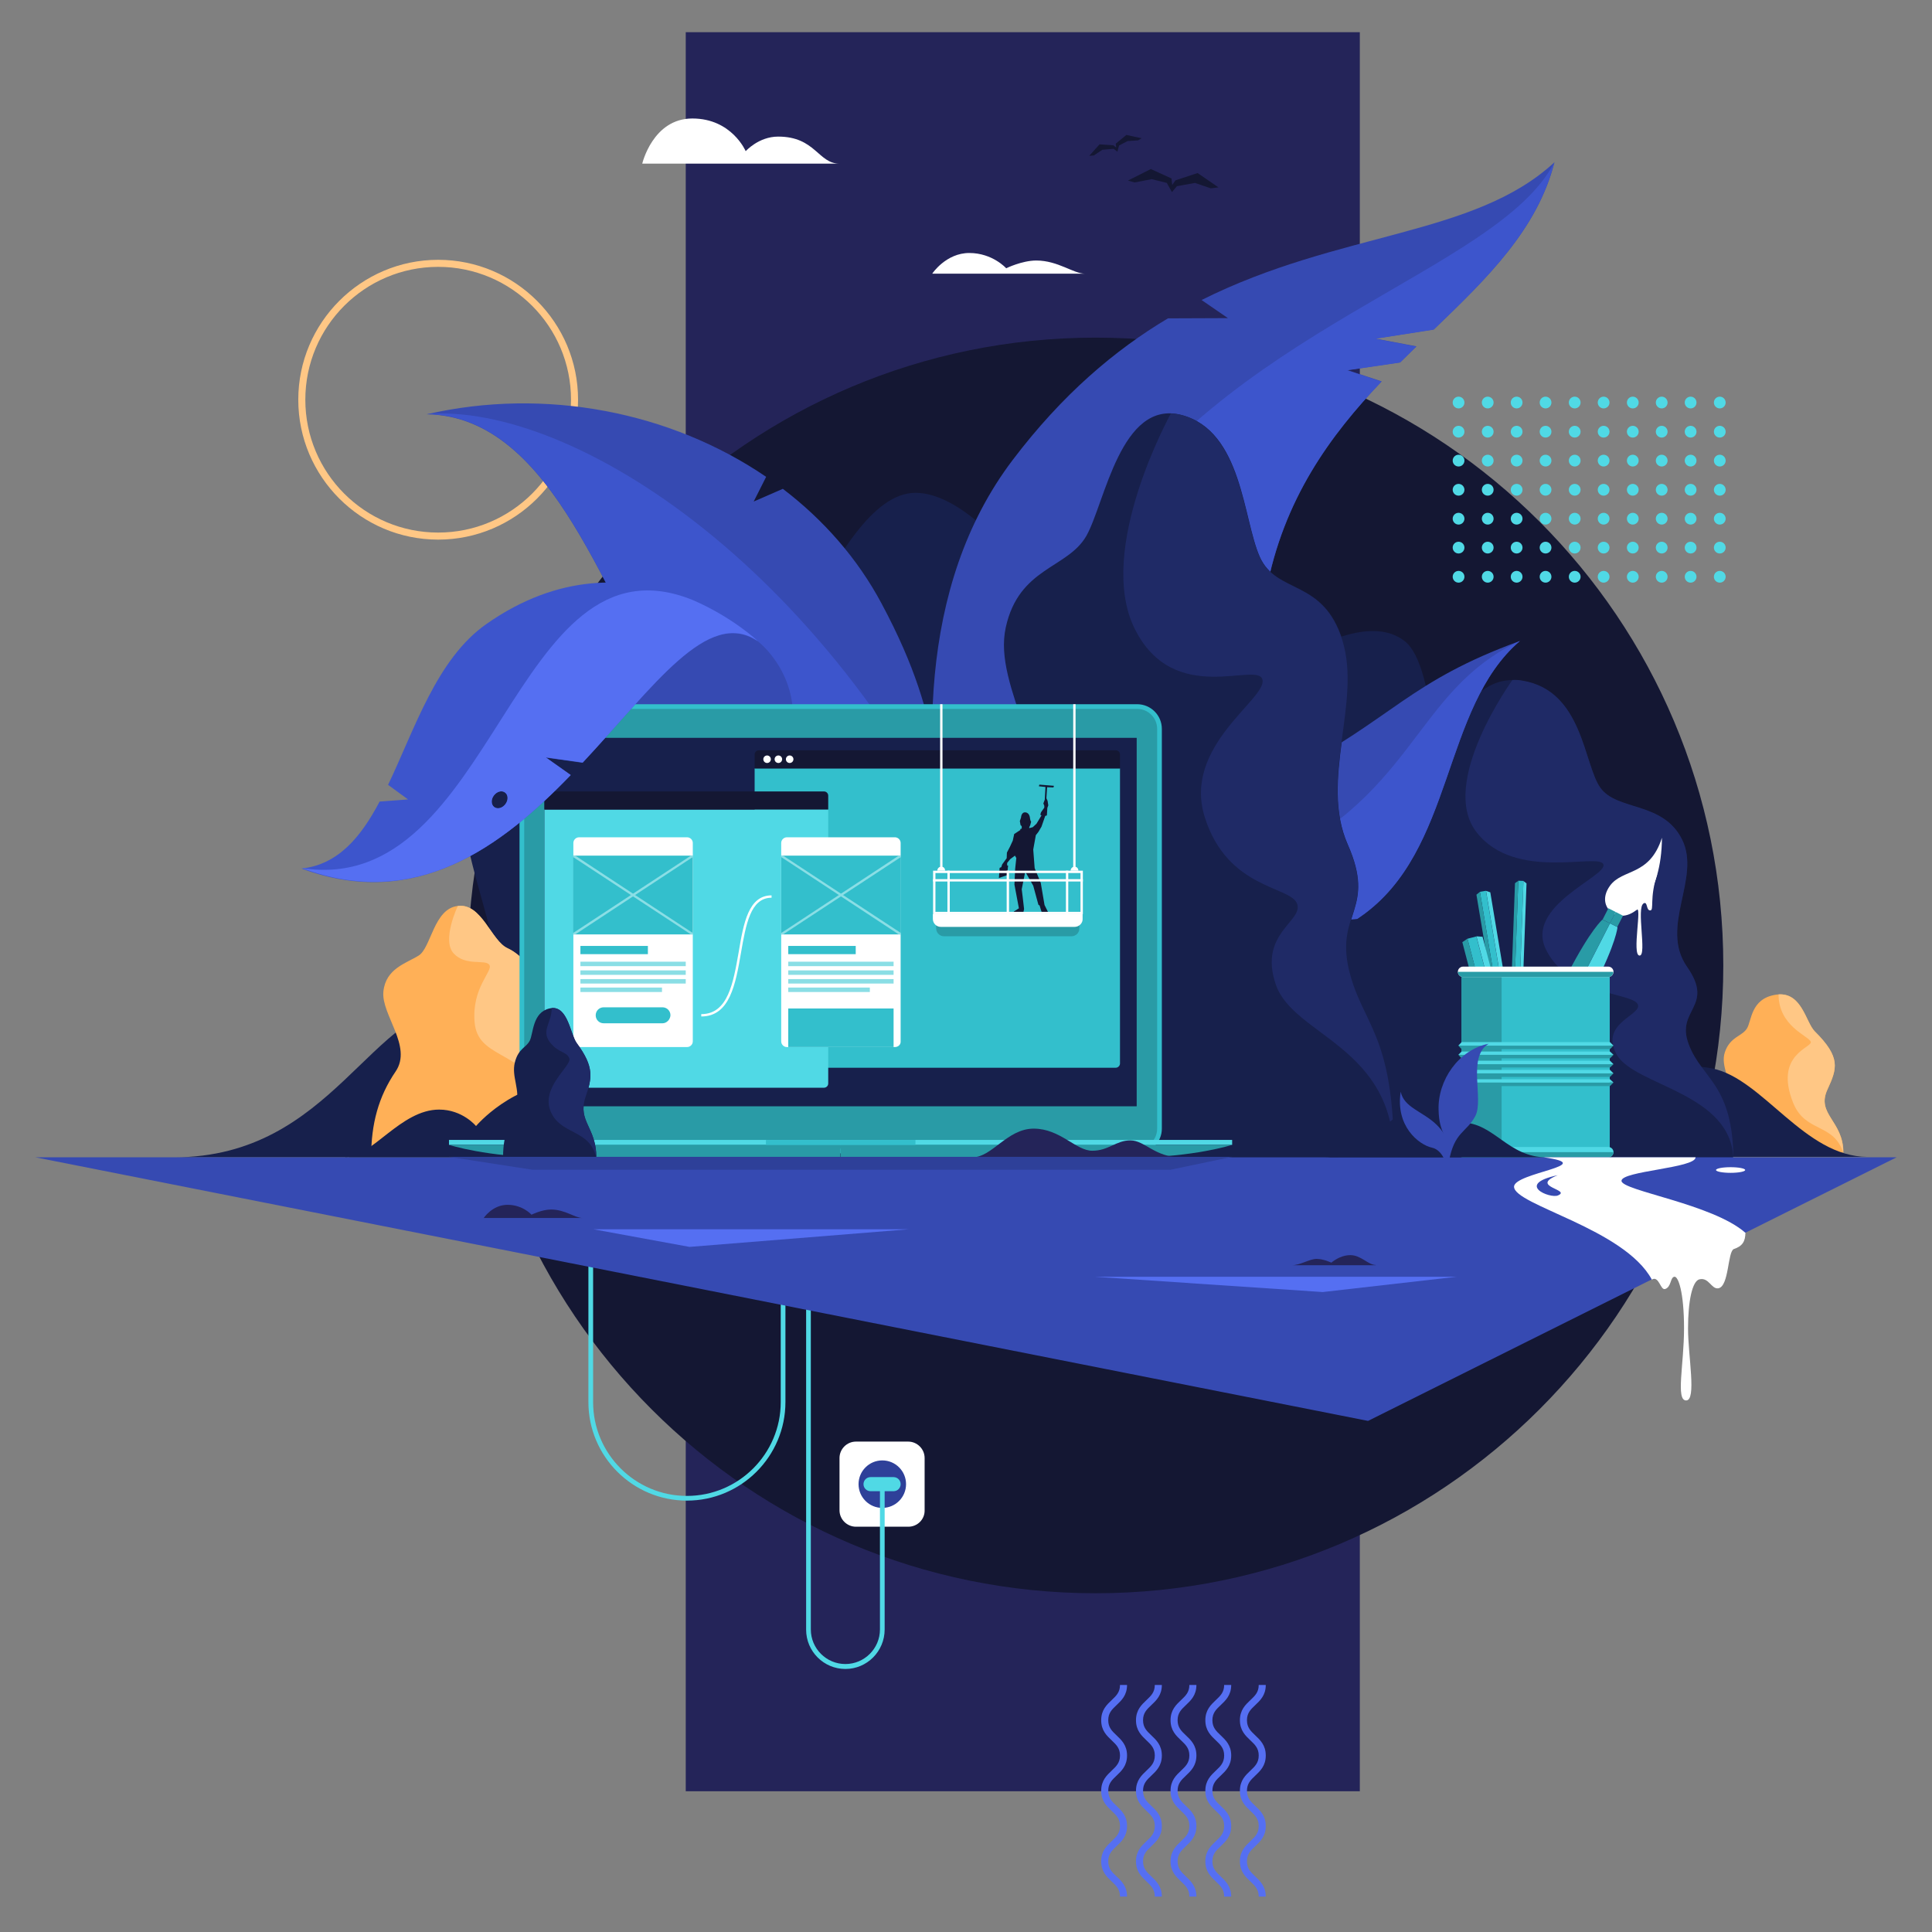 <?xml version="1.0" encoding="UTF-8"?>
<svg width="600px" height="600px" viewBox="0 0 600 600" version="1.1" xmlns="http://www.w3.org/2000/svg" xmlns:xlink="http://www.w3.org/1999/xlink">
    <rect x="0" y="0" width="600" height="600" fill="#808080" stroke="none"/>
    <!-- Generator: Sketch 61.2 (89653) - https://sketch.com -->
    <title>Illustrations / Home</title>
    <desc>Created with Sketch.</desc>
    <g id="Illustrations-/-Home" stroke="none" stroke-width="1" fill="none" fill-rule="evenodd">
        <g id="home" transform="translate(11, 10)" fill-rule="nonzero">
            <polygon id="Path" fill="#242459" points="411.303 0 201.964 0 201.964 546.286 411.303 546.286"></polygon>
            <polygon id="Path" fill="#141733" points="367.42 48.195 360.921 43.741 354.058 46.005 353.036 47.465 352.817 45.42 346.391 42.499 339.308 46.078 341.353 46.662 346.683 45.639 351.356 46.808 352.963 49.656 354.496 47.83 360.118 46.808 365.01 48.487"></polygon>
            <polygon id="Path" fill="#141733" points="327.261 38.41 330.473 34.832 334.781 35.124 335.658 35.854 335.512 34.613 338.797 31.911 343.543 32.933 342.448 33.591 339.162 33.81 336.534 35.197 336.023 37.096 334.854 36.219 331.35 36.511 328.721 38.264"></polygon>
            <path d="M278.559,74.922 C278.559,74.922 282.794,68.569 290.022,68.569 C297.251,68.569 301.486,73.315 301.486,73.315 C301.486,73.315 306.378,70.905 310.832,70.905 C317.55,70.905 322.369,74.995 325.946,74.995 L278.559,74.995 L278.559,74.922 Z" id="Path" fill="#FFFFFF"></path>
            <path d="M329.232,484.8 C436.903,484.8 524.187,397.508 524.187,289.829 C524.187,182.149 436.903,94.857 329.232,94.857 C221.562,94.857 134.278,182.149 134.278,289.829 C134.278,397.508 221.562,484.8 329.232,484.8 Z" id="Path" fill="#141733"></path>
            <path d="M540.25,298.958 C532.657,300.272 533.022,307.063 531.488,309.473 C529.882,311.883 526.304,312.029 524.698,316.702 C523.092,321.376 527.254,325.392 525.282,331.161 C523.311,336.93 519.368,338.609 519.368,347.956 L561.498,347.956 C561.498,338.098 552.955,336.126 556.533,328.386 C559.527,321.887 560.768,318.455 552.59,310.349 C549.67,307.355 548.574,297.497 540.25,298.958 Z" id="Path" fill="#FFB057"></path>
            <path d="M556.533,328.312 C559.527,321.813 560.768,318.381 552.59,310.275 C549.816,307.5 548.647,298.372 541.346,298.81 C541.346,308.669 550.546,311.663 551.349,313.488 C552.152,315.314 539.812,317.285 545.873,332.474 C549.597,341.821 558.432,338.681 561.425,347.955 C561.498,338.024 552.955,336.052 556.533,328.312 Z" id="Path" fill="#FFC785"></path>
            <path d="M382.826,253.755 C410.281,253.755 407.214,295.086 425.468,295.086 C443.722,295.086 454.31,284.352 464.459,291.873 C474.608,299.395 480.669,324.807 490.088,327.362 C499.507,329.918 505.056,318.6 520.755,321.813 C536.454,324.953 549.377,349.269 568.946,349.269 C581.067,349.269 382.826,349.269 382.826,349.269 L382.826,253.755 Z" id="Path" fill="#17204C"></path>
            <path d="M461.903,201.471 C480.596,204.611 480.815,227.394 485.999,234.696 C491.183,241.926 505.494,238.859 511.409,250.834 C517.323,262.81 504.253,277.853 512.942,290.34 C521.631,302.827 509.291,303.484 513.38,314.438 C517.396,325.318 527.253,326.705 527.253,350.73 L404.658,350.73 C404.658,318.381 417.29,316.701 420.43,295.379 C423.497,273.837 403.855,259.962 407.871,248.279 C411.887,236.595 426.856,236.887 432.624,230.534 C438.392,224.181 443.211,198.331 461.903,201.471 Z" id="Path" fill="#17204C"></path>
            <path d="M512.942,290.267 C504.253,277.853 517.323,262.737 511.409,250.761 C505.494,238.785 491.183,241.925 485.999,234.623 C480.815,227.394 480.596,204.538 461.903,201.398 C460.808,201.179 459.713,201.106 458.691,201.179 C458.618,201.325 435.544,233.163 447.592,248.498 C459.64,263.905 485.561,254.705 486.948,258.429 C488.336,262.153 462.196,271.281 469.205,285.082 C476.215,298.956 495.418,298.299 497.536,301.731 C499.58,305.163 485.561,307.5 491.037,317.431 C496.513,327.362 527.326,329.261 527.326,350.584 C527.326,326.559 517.469,325.172 513.453,314.291 C509.291,303.411 521.631,302.681 512.942,290.267 Z" id="Path" fill="#1F2A66"></path>
            <path d="M382.096,579 L379.906,579 C379.906,576.736 378.738,575.641 377.35,574.327 C375.817,572.866 374.064,571.26 374.064,568.047 C374.064,564.834 375.817,563.227 377.35,561.767 C378.738,560.452 379.906,559.357 379.906,557.093 C379.906,554.829 378.738,553.734 377.35,552.42 C375.817,550.959 374.064,549.353 374.064,546.14 C374.064,542.927 375.817,541.32 377.35,539.86 C378.738,538.545 379.906,537.45 379.906,535.186 C379.906,532.922 378.738,531.827 377.35,530.513 C375.817,529.052 374.064,527.446 374.064,524.233 C374.064,521.02 375.817,519.413 377.35,517.953 C378.738,516.638 379.906,515.543 379.906,513.279 L382.096,513.279 C382.096,516.492 380.344,518.099 378.811,519.559 C377.423,520.874 376.255,521.969 376.255,524.233 C376.255,526.496 377.423,527.592 378.811,528.906 C380.344,530.367 382.096,531.973 382.096,535.186 C382.096,538.399 380.344,540.006 378.811,541.466 C377.423,542.781 376.255,543.876 376.255,546.14 C376.255,548.403 377.423,549.499 378.811,550.813 C380.344,552.274 382.096,553.88 382.096,557.093 C382.096,560.306 380.344,561.913 378.811,563.373 C377.423,564.687 376.255,565.783 376.255,568.047 C376.255,570.31 377.423,571.406 378.811,572.72 C380.344,574.18 382.096,575.86 382.096,579 Z" id="Path" fill="#556FF2"></path>
            <path d="M371.363,579 L369.172,579 C369.172,576.736 368.004,575.641 366.617,574.327 C365.083,572.866 363.331,571.26 363.331,568.047 C363.331,564.834 365.083,563.227 366.617,561.767 C368.004,560.452 369.172,559.357 369.172,557.093 C369.172,554.829 368.004,553.734 366.617,552.42 C365.083,550.959 363.331,549.353 363.331,546.14 C363.331,542.927 365.083,541.32 366.617,539.86 C368.004,538.545 369.172,537.45 369.172,535.186 C369.172,532.922 368.004,531.827 366.617,530.513 C365.083,529.052 363.331,527.446 363.331,524.233 C363.331,521.02 365.083,519.413 366.617,517.953 C368.004,516.638 369.172,515.543 369.172,513.279 L371.363,513.279 C371.363,516.492 369.61,518.099 368.077,519.559 C366.69,520.874 365.522,521.969 365.522,524.233 C365.522,526.496 366.69,527.592 368.077,528.906 C369.61,530.367 371.363,531.973 371.363,535.186 C371.363,538.399 369.61,540.006 368.077,541.466 C366.69,542.781 365.522,543.876 365.522,546.14 C365.522,548.403 366.69,549.499 368.077,550.813 C369.61,552.274 371.363,553.88 371.363,557.093 C371.363,560.306 369.61,561.913 368.077,563.373 C366.69,564.687 365.522,565.783 365.522,568.047 C365.522,570.31 366.69,571.406 368.077,572.72 C369.61,574.18 371.363,575.86 371.363,579 Z" id="Path" fill="#556FF2"></path>
            <path d="M360.556,579 L358.366,579 C358.366,576.736 357.198,575.641 355.81,574.327 C354.277,572.866 352.525,571.26 352.525,568.047 C352.525,564.834 354.277,563.227 355.81,561.767 C357.198,560.452 358.366,559.357 358.366,557.093 C358.366,554.829 357.198,553.734 355.81,552.42 C354.277,550.959 352.525,549.353 352.525,546.14 C352.525,542.927 354.277,541.32 355.81,539.86 C357.198,538.545 358.366,537.45 358.366,535.186 C358.366,532.922 357.198,531.827 355.81,530.513 C354.277,529.052 352.525,527.446 352.525,524.233 C352.525,521.02 354.277,519.413 355.81,517.953 C357.198,516.638 358.366,515.543 358.366,513.279 L360.556,513.279 C360.556,516.492 358.804,518.099 357.271,519.559 C355.883,520.874 354.715,521.969 354.715,524.233 C354.715,526.496 355.883,527.592 357.271,528.906 C358.804,530.367 360.556,531.973 360.556,535.186 C360.556,538.399 358.804,540.006 357.271,541.466 C355.883,542.781 354.715,543.876 354.715,546.14 C354.715,548.403 355.883,549.499 357.271,550.813 C358.804,552.274 360.556,553.88 360.556,557.093 C360.556,560.306 358.804,561.913 357.271,563.373 C355.883,564.687 354.715,565.783 354.715,568.047 C354.715,570.31 355.883,571.406 357.271,572.72 C358.804,574.18 360.556,575.86 360.556,579 Z" id="Path" fill="#556FF2"></path>
            <path d="M349.823,579 L347.632,579 C347.632,576.736 346.464,575.641 345.077,574.327 C343.544,572.866 341.791,571.26 341.791,568.047 C341.791,564.834 343.544,563.227 345.077,561.767 C346.464,560.452 347.632,559.357 347.632,557.093 C347.632,554.829 346.464,553.734 345.077,552.42 C343.544,550.959 341.791,549.353 341.791,546.14 C341.791,542.927 343.544,541.32 345.077,539.86 C346.464,538.545 347.632,537.45 347.632,535.186 C347.632,532.922 346.464,531.827 345.077,530.513 C343.544,529.052 341.791,527.446 341.791,524.233 C341.791,521.02 343.544,519.413 345.077,517.953 C346.464,516.638 347.632,515.543 347.632,513.279 L349.823,513.279 C349.823,516.492 348.071,518.099 346.537,519.559 C345.15,520.874 343.982,521.969 343.982,524.233 C343.982,526.496 345.15,527.592 346.537,528.906 C348.071,530.367 349.823,531.973 349.823,535.186 C349.823,538.399 348.071,540.006 346.537,541.466 C345.15,542.781 343.982,543.876 343.982,546.14 C343.982,548.403 345.15,549.499 346.537,550.813 C348.071,552.274 349.823,553.88 349.823,557.093 C349.823,560.306 348.071,561.913 346.537,563.373 C345.15,564.687 343.982,565.783 343.982,568.047 C343.982,570.31 345.15,571.406 346.537,572.72 C348.071,574.18 349.823,575.86 349.823,579 Z" id="Path" fill="#556FF2"></path>
            <path d="M339.016,579 L336.826,579 C336.826,576.736 335.658,575.641 334.27,574.327 C332.737,572.866 330.985,571.26 330.985,568.047 C330.985,564.834 332.737,563.227 334.27,561.767 C335.658,560.452 336.826,559.357 336.826,557.093 C336.826,554.829 335.658,553.734 334.27,552.42 C332.737,550.959 330.985,549.353 330.985,546.14 C330.985,542.927 332.737,541.32 334.27,539.86 C335.658,538.545 336.826,537.45 336.826,535.186 C336.826,532.922 335.658,531.827 334.27,530.513 C332.737,529.052 330.985,527.446 330.985,524.233 C330.985,521.02 332.737,519.413 334.27,517.953 C335.658,516.638 336.826,515.543 336.826,513.279 L339.016,513.279 C339.016,516.492 337.264,518.099 335.731,519.559 C334.343,520.874 333.175,521.969 333.175,524.233 C333.175,526.496 334.343,527.592 335.731,528.906 C337.264,530.367 339.016,531.973 339.016,535.186 C339.016,538.399 337.264,540.006 335.731,541.466 C334.343,542.781 333.175,543.876 333.175,546.14 C333.175,548.403 334.343,549.499 335.731,550.813 C337.264,552.274 339.016,553.88 339.016,557.093 C339.016,560.306 337.264,561.913 335.731,563.373 C334.343,564.687 333.175,565.783 333.175,568.047 C333.175,570.31 334.343,571.406 335.731,572.72 C337.337,574.18 339.016,575.86 339.016,579 Z" id="Path" fill="#556FF2"></path>
            <path d="M125.078,157.584 C101.128,157.584 81.633,138.087 81.633,114.135 C81.633,90.183 101.128,70.686 125.078,70.686 C149.027,70.686 168.522,90.183 168.522,114.135 C168.522,138.087 149.027,157.584 125.078,157.584 Z M125.078,72.877 C102.296,72.877 83.823,91.352 83.823,114.135 C83.823,136.918 102.296,155.393 125.078,155.393 C147.859,155.393 166.332,136.918 166.332,114.135 C166.332,91.352 147.859,72.877 125.078,72.877 Z" id="Shape" fill="#FFC785"></path>
            <path d="M441.97,170.947 C442.978,170.947 443.795,170.13 443.795,169.121 C443.795,168.113 442.978,167.296 441.97,167.296 C440.962,167.296 440.145,168.113 440.145,169.121 C440.145,170.13 440.962,170.947 441.97,170.947 Z" id="Path" fill="#50D9E5"></path>
            <path d="M441.97,161.892 C442.978,161.892 443.795,161.075 443.795,160.067 C443.795,159.058 442.978,158.241 441.97,158.241 C440.962,158.241 440.145,159.058 440.145,160.067 C440.145,161.075 440.962,161.892 441.97,161.892 Z" id="Path" fill="#50D9E5"></path>
            <path d="M451.024,170.947 C452.032,170.947 452.849,170.13 452.849,169.121 C452.849,168.113 452.032,167.296 451.024,167.296 C450.016,167.296 449.198,168.113 449.198,169.121 C449.198,170.13 450.016,170.947 451.024,170.947 Z" id="Path" fill="#50D9E5"></path>
            <path d="M451.024,161.892 C452.032,161.892 452.849,161.075 452.849,160.067 C452.849,159.058 452.032,158.241 451.024,158.241 C450.016,158.241 449.198,159.058 449.198,160.067 C449.198,161.075 450.016,161.892 451.024,161.892 Z" id="Path" fill="#50D9E5"></path>
            <path d="M441.97,152.91 C442.978,152.91 443.795,152.093 443.795,151.085 C443.795,150.077 442.978,149.259 441.97,149.259 C440.962,149.259 440.145,150.077 440.145,151.085 C440.145,152.093 440.962,152.91 441.97,152.91 Z" id="Path" fill="#50D9E5"></path>
            <path d="M451.024,152.91 C452.032,152.91 452.849,152.093 452.849,151.085 C452.849,150.077 452.032,149.259 451.024,149.259 C450.016,149.259 449.198,150.077 449.198,151.085 C449.198,152.093 450.016,152.91 451.024,152.91 Z" id="Path" fill="#50D9E5"></path>
            <path d="M441.97,143.929 C442.978,143.929 443.795,143.111 443.795,142.103 C443.795,141.095 442.978,140.277 441.97,140.277 C440.962,140.277 440.145,141.095 440.145,142.103 C440.145,143.111 440.962,143.929 441.97,143.929 Z" id="Path" fill="#50D9E5"></path>
            <path d="M451.024,143.929 C452.032,143.929 452.849,143.111 452.849,142.103 C452.849,141.095 452.032,140.277 451.024,140.277 C450.016,140.277 449.198,141.095 449.198,142.103 C449.198,143.111 450.016,143.929 451.024,143.929 Z" id="Path" fill="#50D9E5"></path>
            <path d="M441.97,134.874 C442.978,134.874 443.795,134.056 443.795,133.048 C443.795,132.04 442.978,131.222 441.97,131.222 C440.962,131.222 440.145,132.04 440.145,133.048 C440.145,134.056 440.962,134.874 441.97,134.874 Z" id="Path" fill="#50D9E5"></path>
            <path d="M451.024,134.874 C452.032,134.874 452.849,134.056 452.849,133.048 C452.849,132.04 452.032,131.222 451.024,131.222 C450.016,131.222 449.198,132.04 449.198,133.048 C449.198,134.056 450.016,134.874 451.024,134.874 Z" id="Path" fill="#50D9E5"></path>
            <path d="M441.97,125.892 C442.978,125.892 443.795,125.074 443.795,124.066 C443.795,123.058 442.978,122.241 441.97,122.241 C440.962,122.241 440.145,123.058 440.145,124.066 C440.145,125.074 440.962,125.892 441.97,125.892 Z" id="Path" fill="#50D9E5"></path>
            <path d="M451.024,125.892 C452.032,125.892 452.849,125.074 452.849,124.066 C452.849,123.058 452.032,122.241 451.024,122.241 C450.016,122.241 449.198,123.058 449.198,124.066 C449.198,125.074 450.016,125.892 451.024,125.892 Z" id="Path" fill="#50D9E5"></path>
            <path d="M441.97,116.837 C442.978,116.837 443.795,116.02 443.795,115.011 C443.795,114.003 442.978,113.186 441.97,113.186 C440.962,113.186 440.145,114.003 440.145,115.011 C440.145,116.02 440.962,116.837 441.97,116.837 Z" id="Path" fill="#50D9E5"></path>
            <path d="M451.024,116.837 C452.032,116.837 452.849,116.02 452.849,115.011 C452.849,114.003 452.032,113.186 451.024,113.186 C450.016,113.186 449.198,114.003 449.198,115.011 C449.198,116.02 450.016,116.837 451.024,116.837 Z" id="Path" fill="#50D9E5"></path>
            <path d="M460.005,170.947 C461.013,170.947 461.831,170.13 461.831,169.121 C461.831,168.113 461.013,167.296 460.005,167.296 C458.997,167.296 458.18,168.113 458.18,169.121 C458.18,170.13 458.997,170.947 460.005,170.947 Z" id="Path" fill="#50D9E5"></path>
            <path d="M460.005,161.892 C461.013,161.892 461.831,161.075 461.831,160.067 C461.831,159.058 461.013,158.241 460.005,158.241 C458.997,158.241 458.18,159.058 458.18,160.067 C458.18,161.075 458.997,161.892 460.005,161.892 Z" id="Path" fill="#50D9E5"></path>
            <path d="M468.986,170.947 C469.994,170.947 470.811,170.13 470.811,169.121 C470.811,168.113 469.994,167.296 468.986,167.296 C467.978,167.296 467.161,168.113 467.161,169.121 C467.161,170.13 467.978,170.947 468.986,170.947 Z" id="Path" fill="#50D9E5"></path>
            <path d="M468.986,161.892 C469.994,161.892 470.811,161.075 470.811,160.067 C470.811,159.058 469.994,158.241 468.986,158.241 C467.978,158.241 467.161,159.058 467.161,160.067 C467.161,161.075 467.978,161.892 468.986,161.892 Z" id="Path" fill="#50D9E5"></path>
            <path d="M460.005,152.91 C461.013,152.91 461.831,152.093 461.831,151.085 C461.831,150.077 461.013,149.259 460.005,149.259 C458.997,149.259 458.18,150.077 458.18,151.085 C458.18,152.093 458.997,152.91 460.005,152.91 Z" id="Path" fill="#50D9E5"></path>
            <path d="M468.986,152.91 C469.994,152.91 470.811,152.093 470.811,151.085 C470.811,150.077 469.994,149.259 468.986,149.259 C467.978,149.259 467.161,150.077 467.161,151.085 C467.161,152.093 467.978,152.91 468.986,152.91 Z" id="Path" fill="#50D9E5"></path>
            <path d="M460.005,143.929 C461.013,143.929 461.831,143.111 461.831,142.103 C461.831,141.095 461.013,140.277 460.005,140.277 C458.997,140.277 458.18,141.095 458.18,142.103 C458.18,143.111 458.997,143.929 460.005,143.929 Z" id="Path" fill="#50D9E5"></path>
            <path d="M468.986,143.929 C469.994,143.929 470.811,143.111 470.811,142.103 C470.811,141.095 469.994,140.277 468.986,140.277 C467.978,140.277 467.161,141.095 467.161,142.103 C467.161,143.111 467.978,143.929 468.986,143.929 Z" id="Path" fill="#50D9E5"></path>
            <path d="M460.005,134.874 C461.013,134.874 461.831,134.056 461.831,133.048 C461.831,132.04 461.013,131.222 460.005,131.222 C458.997,131.222 458.18,132.04 458.18,133.048 C458.18,134.056 458.997,134.874 460.005,134.874 Z" id="Path" fill="#50D9E5"></path>
            <path d="M468.986,134.874 C469.994,134.874 470.811,134.056 470.811,133.048 C470.811,132.04 469.994,131.222 468.986,131.222 C467.978,131.222 467.161,132.04 467.161,133.048 C467.161,134.056 467.978,134.874 468.986,134.874 Z" id="Path" fill="#50D9E5"></path>
            <path d="M460.005,125.892 C461.013,125.892 461.831,125.074 461.831,124.066 C461.831,123.058 461.013,122.241 460.005,122.241 C458.997,122.241 458.18,123.058 458.18,124.066 C458.18,125.074 458.997,125.892 460.005,125.892 Z" id="Path" fill="#50D9E5"></path>
            <path d="M468.986,125.892 C469.994,125.892 470.811,125.074 470.811,124.066 C470.811,123.058 469.994,122.241 468.986,122.241 C467.978,122.241 467.161,123.058 467.161,124.066 C467.161,125.074 467.978,125.892 468.986,125.892 Z" id="Path" fill="#50D9E5"></path>
            <path d="M460.005,116.837 C461.013,116.837 461.831,116.02 461.831,115.011 C461.831,114.003 461.013,113.186 460.005,113.186 C458.997,113.186 458.18,114.003 458.18,115.011 C458.18,116.02 458.997,116.837 460.005,116.837 Z" id="Path" fill="#50D9E5"></path>
            <path d="M468.986,116.837 C469.994,116.837 470.811,116.02 470.811,115.011 C470.811,114.003 469.994,113.186 468.986,113.186 C467.978,113.186 467.161,114.003 467.161,115.011 C467.161,116.02 467.978,116.837 468.986,116.837 Z" id="Path" fill="#50D9E5"></path>
            <path d="M478.04,170.947 C479.048,170.947 479.866,170.13 479.866,169.121 C479.866,168.113 479.048,167.296 478.04,167.296 C477.032,167.296 476.215,168.113 476.215,169.121 C476.215,170.13 477.032,170.947 478.04,170.947 Z" id="Path" fill="#50D9E5"></path>
            <path d="M478.04,161.892 C479.048,161.892 479.866,161.075 479.866,160.067 C479.866,159.058 479.048,158.241 478.04,158.241 C477.032,158.241 476.215,159.058 476.215,160.067 C476.215,161.075 477.032,161.892 478.04,161.892 Z" id="Path" fill="#50D9E5"></path>
            <path d="M487.021,170.947 C488.029,170.947 488.847,170.13 488.847,169.121 C488.847,168.113 488.029,167.296 487.021,167.296 C486.013,167.296 485.196,168.113 485.196,169.121 C485.196,170.13 486.013,170.947 487.021,170.947 Z" id="Path" fill="#50D9E5"></path>
            <path d="M487.021,161.892 C488.029,161.892 488.847,161.075 488.847,160.067 C488.847,159.058 488.029,158.241 487.021,158.241 C486.013,158.241 485.196,159.058 485.196,160.067 C485.196,161.075 486.013,161.892 487.021,161.892 Z" id="Path" fill="#50D9E5"></path>
            <path d="M478.04,152.91 C479.048,152.91 479.866,152.093 479.866,151.085 C479.866,150.077 479.048,149.259 478.04,149.259 C477.032,149.259 476.215,150.077 476.215,151.085 C476.215,152.093 477.032,152.91 478.04,152.91 Z" id="Path" fill="#50D9E5"></path>
            <path d="M487.021,152.91 C488.029,152.91 488.847,152.093 488.847,151.085 C488.847,150.077 488.029,149.259 487.021,149.259 C486.013,149.259 485.196,150.077 485.196,151.085 C485.196,152.093 486.013,152.91 487.021,152.91 Z" id="Path" fill="#50D9E5"></path>
            <path d="M478.04,143.929 C479.048,143.929 479.866,143.111 479.866,142.103 C479.866,141.095 479.048,140.277 478.04,140.277 C477.032,140.277 476.215,141.095 476.215,142.103 C476.215,143.111 477.032,143.929 478.04,143.929 Z" id="Path" fill="#50D9E5"></path>
            <path d="M487.021,143.929 C488.029,143.929 488.847,143.111 488.847,142.103 C488.847,141.095 488.029,140.277 487.021,140.277 C486.013,140.277 485.196,141.095 485.196,142.103 C485.196,143.111 486.013,143.929 487.021,143.929 Z" id="Path" fill="#50D9E5"></path>
            <path d="M478.04,134.874 C479.048,134.874 479.866,134.056 479.866,133.048 C479.866,132.04 479.048,131.222 478.04,131.222 C477.032,131.222 476.215,132.04 476.215,133.048 C476.215,134.056 477.032,134.874 478.04,134.874 Z" id="Path" fill="#50D9E5"></path>
            <path d="M487.021,134.874 C488.029,134.874 488.847,134.056 488.847,133.048 C488.847,132.04 488.029,131.222 487.021,131.222 C486.013,131.222 485.196,132.04 485.196,133.048 C485.196,134.056 486.013,134.874 487.021,134.874 Z" id="Path" fill="#50D9E5"></path>
            <path d="M478.04,125.892 C479.048,125.892 479.866,125.074 479.866,124.066 C479.866,123.058 479.048,122.241 478.04,122.241 C477.032,122.241 476.215,123.058 476.215,124.066 C476.215,125.074 477.032,125.892 478.04,125.892 Z" id="Path" fill="#50D9E5"></path>
            <path d="M487.021,125.892 C488.029,125.892 488.847,125.074 488.847,124.066 C488.847,123.058 488.029,122.241 487.021,122.241 C486.013,122.241 485.196,123.058 485.196,124.066 C485.196,125.074 486.013,125.892 487.021,125.892 Z" id="Path" fill="#50D9E5"></path>
            <path d="M478.04,116.837 C479.048,116.837 479.866,116.02 479.866,115.011 C479.866,114.003 479.048,113.186 478.04,113.186 C477.032,113.186 476.215,114.003 476.215,115.011 C476.215,116.02 477.032,116.837 478.04,116.837 Z" id="Path" fill="#50D9E5"></path>
            <path d="M496.075,170.947 C497.083,170.947 497.901,170.13 497.901,169.121 C497.901,168.113 497.083,167.296 496.075,167.296 C495.067,167.296 494.25,168.113 494.25,169.121 C494.25,170.13 495.067,170.947 496.075,170.947 Z" id="Path" fill="#50D9E5"></path>
            <path d="M496.075,161.892 C497.083,161.892 497.901,161.075 497.901,160.067 C497.901,159.058 497.083,158.241 496.075,158.241 C495.067,158.241 494.25,159.058 494.25,160.067 C494.25,161.075 495.067,161.892 496.075,161.892 Z" id="Path" fill="#50D9E5"></path>
            <path d="M496.075,152.91 C497.083,152.91 497.901,152.093 497.901,151.085 C497.901,150.077 497.083,149.259 496.075,149.259 C495.067,149.259 494.25,150.077 494.25,151.085 C494.25,152.093 495.067,152.91 496.075,152.91 Z" id="Path" fill="#50D9E5"></path>
            <path d="M496.075,143.929 C497.083,143.929 497.901,143.111 497.901,142.103 C497.901,141.095 497.083,140.277 496.075,140.277 C495.067,140.277 494.25,141.095 494.25,142.103 C494.25,143.111 495.067,143.929 496.075,143.929 Z" id="Path" fill="#50D9E5"></path>
            <path d="M496.075,134.874 C497.083,134.874 497.901,134.056 497.901,133.048 C497.901,132.04 497.083,131.222 496.075,131.222 C495.067,131.222 494.25,132.04 494.25,133.048 C494.25,134.056 495.067,134.874 496.075,134.874 Z" id="Path" fill="#50D9E5"></path>
            <path d="M496.075,125.892 C497.083,125.892 497.901,125.074 497.901,124.066 C497.901,123.058 497.083,122.241 496.075,122.241 C495.067,122.241 494.25,123.058 494.25,124.066 C494.25,125.074 495.067,125.892 496.075,125.892 Z" id="Path" fill="#50D9E5"></path>
            <path d="M487.021,116.837 C488.029,116.837 488.847,116.02 488.847,115.011 C488.847,114.003 488.029,113.186 487.021,113.186 C486.013,113.186 485.196,114.003 485.196,115.011 C485.196,116.02 486.013,116.837 487.021,116.837 Z" id="Path" fill="#50D9E5"></path>
            <path d="M496.075,116.837 C497.083,116.837 497.901,116.02 497.901,115.011 C497.901,114.003 497.083,113.186 496.075,113.186 C495.067,113.186 494.25,114.003 494.25,115.011 C494.25,116.02 495.067,116.837 496.075,116.837 Z" id="Path" fill="#50D9E5"></path>
            <path d="M505.056,170.947 C506.065,170.947 506.882,170.13 506.882,169.121 C506.882,168.113 506.065,167.296 505.056,167.296 C504.048,167.296 503.231,168.113 503.231,169.121 C503.231,170.13 504.048,170.947 505.056,170.947 Z" id="Path" fill="#50D9E5"></path>
            <path d="M505.056,161.892 C506.065,161.892 506.882,161.075 506.882,160.067 C506.882,159.058 506.065,158.241 505.056,158.241 C504.048,158.241 503.231,159.058 503.231,160.067 C503.231,161.075 504.048,161.892 505.056,161.892 Z" id="Path" fill="#50D9E5"></path>
            <path d="M514.037,170.947 C515.046,170.947 515.863,170.13 515.863,169.121 C515.863,168.113 515.046,167.296 514.037,167.296 C513.029,167.296 512.212,168.113 512.212,169.121 C512.212,170.13 513.029,170.947 514.037,170.947 Z" id="Path" fill="#50D9E5"></path>
            <path d="M514.037,161.892 C515.046,161.892 515.863,161.075 515.863,160.067 C515.863,159.058 515.046,158.241 514.037,158.241 C513.029,158.241 512.212,159.058 512.212,160.067 C512.212,161.075 513.029,161.892 514.037,161.892 Z" id="Path" fill="#50D9E5"></path>
            <path d="M505.056,152.91 C506.065,152.91 506.882,152.093 506.882,151.085 C506.882,150.077 506.065,149.259 505.056,149.259 C504.048,149.259 503.231,150.077 503.231,151.085 C503.231,152.093 504.048,152.91 505.056,152.91 Z" id="Path" fill="#50D9E5"></path>
            <path d="M514.037,152.91 C515.046,152.91 515.863,152.093 515.863,151.085 C515.863,150.077 515.046,149.259 514.037,149.259 C513.029,149.259 512.212,150.077 512.212,151.085 C512.212,152.093 513.029,152.91 514.037,152.91 Z" id="Path" fill="#50D9E5"></path>
            <path d="M505.056,143.929 C506.065,143.929 506.882,143.111 506.882,142.103 C506.882,141.095 506.065,140.277 505.056,140.277 C504.048,140.277 503.231,141.095 503.231,142.103 C503.231,143.111 504.048,143.929 505.056,143.929 Z" id="Path" fill="#50D9E5"></path>
            <path d="M514.037,143.929 C515.046,143.929 515.863,143.111 515.863,142.103 C515.863,141.095 515.046,140.277 514.037,140.277 C513.029,140.277 512.212,141.095 512.212,142.103 C512.212,143.111 513.029,143.929 514.037,143.929 Z" id="Path" fill="#50D9E5"></path>
            <path d="M505.056,134.874 C506.065,134.874 506.882,134.056 506.882,133.048 C506.882,132.04 506.065,131.222 505.056,131.222 C504.048,131.222 503.231,132.04 503.231,133.048 C503.231,134.056 504.048,134.874 505.056,134.874 Z" id="Path" fill="#50D9E5"></path>
            <path d="M514.037,134.874 C515.046,134.874 515.863,134.056 515.863,133.048 C515.863,132.04 515.046,131.222 514.037,131.222 C513.029,131.222 512.212,132.04 512.212,133.048 C512.212,134.056 513.029,134.874 514.037,134.874 Z" id="Path" fill="#50D9E5"></path>
            <path d="M505.056,125.892 C506.065,125.892 506.882,125.074 506.882,124.066 C506.882,123.058 506.065,122.241 505.056,122.241 C504.048,122.241 503.231,123.058 503.231,124.066 C503.231,125.074 504.048,125.892 505.056,125.892 Z" id="Path" fill="#50D9E5"></path>
            <path d="M514.037,125.892 C515.046,125.892 515.863,125.074 515.863,124.066 C515.863,123.058 515.046,122.241 514.037,122.241 C513.029,122.241 512.212,123.058 512.212,124.066 C512.212,125.074 513.029,125.892 514.037,125.892 Z" id="Path" fill="#50D9E5"></path>
            <path d="M505.056,116.837 C506.065,116.837 506.882,116.02 506.882,115.011 C506.882,114.003 506.065,113.186 505.056,113.186 C504.048,113.186 503.231,114.003 503.231,115.011 C503.231,116.02 504.048,116.837 505.056,116.837 Z" id="Path" fill="#50D9E5"></path>
            <path d="M514.037,116.837 C515.046,116.837 515.863,116.02 515.863,115.011 C515.863,114.003 515.046,113.186 514.037,113.186 C513.029,113.186 512.212,114.003 512.212,115.011 C512.212,116.02 513.029,116.837 514.037,116.837 Z" id="Path" fill="#50D9E5"></path>
            <path d="M523.092,170.947 C524.1,170.947 524.917,170.13 524.917,169.121 C524.917,168.113 524.1,167.296 523.092,167.296 C522.083,167.296 521.266,168.113 521.266,169.121 C521.266,170.13 522.083,170.947 523.092,170.947 Z" id="Path" fill="#50D9E5"></path>
            <path d="M523.092,161.892 C524.1,161.892 524.917,161.075 524.917,160.067 C524.917,159.058 524.1,158.241 523.092,158.241 C522.083,158.241 521.266,159.058 521.266,160.067 C521.266,161.075 522.083,161.892 523.092,161.892 Z" id="Path" fill="#50D9E5"></path>
            <path d="M523.092,152.91 C524.1,152.91 524.917,152.093 524.917,151.085 C524.917,150.077 524.1,149.259 523.092,149.259 C522.083,149.259 521.266,150.077 521.266,151.085 C521.266,152.093 522.083,152.91 523.092,152.91 Z" id="Path" fill="#50D9E5"></path>
            <path d="M523.092,143.929 C524.1,143.929 524.917,143.111 524.917,142.103 C524.917,141.095 524.1,140.277 523.092,140.277 C522.083,140.277 521.266,141.095 521.266,142.103 C521.266,143.111 522.083,143.929 523.092,143.929 Z" id="Path" fill="#50D9E5"></path>
            <path d="M523.092,134.874 C524.1,134.874 524.917,134.056 524.917,133.048 C524.917,132.04 524.1,131.222 523.092,131.222 C522.083,131.222 521.266,132.04 521.266,133.048 C521.266,134.056 522.083,134.874 523.092,134.874 Z" id="Path" fill="#50D9E5"></path>
            <path d="M523.092,125.892 C524.1,125.892 524.917,125.074 524.917,124.066 C524.917,123.058 524.1,122.241 523.092,122.241 C522.083,122.241 521.266,123.058 521.266,124.066 C521.266,125.074 522.083,125.892 523.092,125.892 Z" id="Path" fill="#50D9E5"></path>
            <path d="M523.092,116.837 C524.1,116.837 524.917,116.02 524.917,115.011 C524.917,114.003 524.1,113.186 523.092,113.186 C522.083,113.186 521.266,114.003 521.266,115.011 C521.266,116.02 522.083,116.837 523.092,116.837 Z" id="Path" fill="#50D9E5"></path>
            <path d="M43.007,349.415 C92.804,349.415 104.049,301.585 133.548,301.585 C163.046,301.585 113.03,237.982 140.557,210.014 C168.084,182.047 193.275,224.4 210.069,224.4 C226.936,224.4 246.796,143.052 273.301,143.052 C299.806,143.052 334.562,208.846 346.391,215.564 C358.22,222.282 404.877,173.503 425.176,189.057 C445.475,204.611 426.709,349.415 464.021,349.415 L43.007,349.415 Z" id="Path" fill="#17204C"></path>
            <path d="M490.307,273.837 C487.678,272.522 486.145,269.017 488.993,265.074 C492.936,259.67 501.259,262.226 505.129,250.177 C505.056,268.36 495.929,276.758 490.307,273.837 Z" id="Path" fill="#FFFFFF"></path>
            <path d="M488.993,276.757 L491.329,277.926 C491.329,277.926 491.037,282.672 484.027,296.401 C477.018,310.129 458.107,342.551 455.916,341.456 L488.993,276.757 Z" id="Path" fill="#50D9E5"></path>
            <path d="M488.993,276.757 L486.656,275.589 C486.656,275.589 483.005,278.583 475.923,292.311 C468.913,306.04 453.652,340.361 455.843,341.456 L488.993,276.757 Z" id="Path" fill="#299BA6"></path>
            <polygon id="Path" fill="#299BA6" points="490.771 273.233 488.496 272.068 486.7 275.578 488.974 276.743"></polygon>
            <polygon id="Path" fill="#299BA6" points="493.043 274.385 490.769 273.221 488.972 276.73 491.246 277.895"></polygon>
            <polygon id="Path" fill="#33BFCC" points="450.477 266.646 448.604 266.957 455.626 309.167 457.498 308.855"></polygon>
            <polygon id="Path" fill="#50D9E5" points="458.764 308.742 457.523 308.888 450.513 266.68 451.827 267.118"></polygon>
            <polygon id="Path" fill="#299BA6" points="455.624 309.253 454.456 309.399 447.519 267.849 448.615 266.972"></polygon>
            <polygon id="Path" fill="#33BFCC" points="462.128 263.577 460.523 263.518 458.726 312.774 460.331 312.833"></polygon>
            <polygon id="Path" fill="#50D9E5" points="461.319 312.904 460.37 312.831 462.122 263.613 463.072 264.344"></polygon>
            <polygon id="Path" fill="#299BA6" points="458.764 312.759 457.741 312.759 459.494 264.272 460.516 263.542"></polygon>
            <polygon id="Path" fill="#33BFCC" points="447.496 280.814 444.741 281.534 455.549 322.939 458.304 322.219"></polygon>
            <polygon id="Path" fill="#50D9E5" points="460.078 321.74 458.326 322.178 447.519 280.774 449.418 280.92"></polygon>
            <polygon id="Path" fill="#299BA6" points="455.551 322.908 453.799 323.419 443.138 282.599 444.745 281.504"></polygon>
            <polygon id="Path" fill="#33BFCC" points="488.92 292.165 442.919 292.165 442.919 349.342 488.92 349.342"></polygon>
            <polygon id="Path" fill="#299BA6" points="455.332 292.165 442.919 292.165 442.919 349.342 455.332 349.342"></polygon>
            <path d="M488.482,293.407 L443.357,293.407 C442.481,293.407 441.751,292.677 441.751,291.8 C441.751,290.924 442.481,290.194 443.357,290.194 L488.482,290.194 C489.358,290.194 490.088,290.924 490.088,291.8 C490.088,292.677 489.358,293.407 488.482,293.407 Z" id="Path" fill="#FFFFFF"></path>
            <path d="M488.482,293.407 L443.357,293.407 C442.481,293.407 441.751,292.677 441.751,291.8 L490.015,291.8 C490.088,292.677 489.358,293.407 488.482,293.407 Z" id="Path" fill="#299BA6"></path>
            <path d="M488.482,349.415 L443.357,349.415 C442.481,349.415 441.751,348.685 441.751,347.809 C441.751,346.933 442.481,346.202 443.357,346.202 L488.482,346.202 C489.358,346.202 490.088,346.933 490.088,347.809 C490.088,348.685 489.358,349.415 488.482,349.415 Z" id="Path" fill="#50D9E5"></path>
            <path d="M488.482,349.415 L443.357,349.415 C442.481,349.415 441.751,348.685 441.751,347.809 L490.015,347.809 C490.088,348.685 489.358,349.415 488.482,349.415 Z" id="Path" fill="#299BA6"></path>
            <polygon id="Path" fill="#299BA6" points="441.897 314.729 490.088 314.729 488.993 315.825 442.919 315.825"></polygon>
            <polygon id="Path" fill="#50D9E5" points="441.897 314.729 490.088 314.729 488.993 313.634 442.919 313.634"></polygon>
            <polygon id="Path" fill="#299BA6" points="441.897 317.577 490.088 317.577 488.993 318.673 442.919 318.673"></polygon>
            <polygon id="Path" fill="#50D9E5" points="441.897 317.577 490.088 317.577 488.993 316.555 442.919 316.555"></polygon>
            <polygon id="Path" fill="#299BA6" points="441.897 320.498 490.088 320.498 488.993 321.521 442.919 321.521"></polygon>
            <polygon id="Path" fill="#50D9E5" points="441.897 320.498 490.088 320.498 488.993 319.403 442.919 319.403"></polygon>
            <polygon id="Path" fill="#299BA6" points="441.897 323.346 490.088 323.346 488.993 324.442 442.919 324.442"></polygon>
            <polygon id="Path" fill="#50D9E5" points="441.897 323.346 490.088 323.346 488.993 322.251 442.919 322.251"></polygon>
            <polygon id="Path" fill="#299BA6" points="441.897 326.194 490.088 326.194 488.993 327.289 442.919 327.289"></polygon>
            <polygon id="Path" fill="#50D9E5" points="441.897 326.194 490.088 326.194 488.993 325.172 442.919 325.172"></polygon>
            <path d="M501.479,272.741 C500.164,272.741 500.748,269.82 499.434,270.551 C497.098,271.865 500.529,286.762 498.193,286.762 C495.637,286.762 499.215,270.258 497.098,272.668 L495.126,268.068 L503.669,261.423 C501.186,268.944 502.793,272.741 501.479,272.741 Z" id="Path" fill="#FFFFFF"></path>
            <path d="M166.332,349.269 C166.332,336.928 156.548,330.941 155.526,323.784 C154.503,316.628 159.103,308.669 158.081,301.22 C157.059,293.772 151.729,286.835 146.618,284.498 C141.506,282.234 138.586,270.404 131.138,271.354 C123.69,272.23 122.887,284.352 119.017,286.762 C115.147,289.171 108.795,290.778 108.065,297.934 C107.335,305.09 117.192,314.949 111.862,322.762 C106.531,330.575 104.268,339.046 104.268,349.269 L166.332,349.269 Z" id="Path" fill="#FFB057"></path>
            <path d="M129.897,286.104 C133.694,290.194 139.827,287.784 140.995,289.683 C142.163,291.581 135.446,296.693 136.395,307.5 C137.344,318.381 149.757,316.117 157.643,328.969 C156.621,327.216 155.818,325.537 155.599,323.784 C154.576,316.628 159.176,308.669 158.154,301.22 C157.132,293.772 151.802,286.835 146.69,284.498 C141.579,282.234 138.659,270.404 131.211,271.354 C131.138,271.354 126.1,282.015 129.897,286.104 Z" id="Path" fill="#FFC785"></path>
            <path d="M202.329,456.029 C185.462,456.029 171.735,442.301 171.735,425.433 L171.735,374.536 L173.196,374.536 L173.196,425.433 C173.196,441.498 186.266,454.569 202.329,454.569 C218.393,454.569 231.463,441.498 231.463,425.433 L231.463,374.536 L232.923,374.536 L232.923,425.433 C232.923,442.301 219.196,456.029 202.329,456.029 Z" id="Path" fill="#50D9E5"></path>
            <path d="M271.111,464.135 L254.828,464.135 C252.054,464.135 249.717,461.871 249.717,459.023 L249.717,442.812 C249.717,440.037 251.981,437.7 254.828,437.7 L271.038,437.7 C273.813,437.7 276.149,439.964 276.149,442.812 L276.149,459.023 C276.222,461.871 273.886,464.135 271.111,464.135 Z" id="Path" fill="#FFFFFF"></path>
            <path d="M263.006,458.293 C267.079,458.293 270.381,454.991 270.381,450.917 C270.381,446.844 267.079,443.542 263.006,443.542 C258.933,443.542 255.631,446.844 255.631,450.917 C255.631,454.991 258.933,458.293 263.006,458.293 Z" id="Path" fill="#2E4099"></path>
            <path d="M266.511,453.108 L259.355,453.108 C258.187,453.108 257.165,452.159 257.165,450.918 C257.165,449.749 258.114,448.727 259.355,448.727 L266.511,448.727 C267.679,448.727 268.701,449.676 268.701,450.918 C268.701,452.086 267.752,453.108 266.511,453.108 Z" id="Path" fill="#50D9E5"></path>
            <path d="M251.542,508.314 C244.825,508.314 239.349,502.837 239.349,496.119 L239.349,374.462 L240.809,374.462 L240.809,496.046 C240.809,501.961 245.628,506.78 251.542,506.78 C257.457,506.78 262.276,501.961 262.276,496.046 L262.276,450.991 L263.736,450.991 L263.736,496.046 C263.736,502.837 258.26,508.314 251.542,508.314 Z" id="Path" fill="#50D9E5"></path>
            <polygon id="Path" fill="#364AB2" points="0 349.415 578 349.415 413.859 431.274"></polygon>
            <path d="M501.917,387.314 C504.326,386.146 504.618,390.819 506.152,390.308 C508.05,389.651 507.685,386.803 508.926,386.511 C510.168,386.146 511.993,391.258 511.993,402.503 C511.993,413.749 509.364,424.921 512.65,424.921 C515.936,424.921 513.234,411.12 513.234,402.576 C513.234,394.033 514.549,387.899 516.739,387.314 C519.733,386.584 520.463,390.454 522.653,390.089 C526.012,389.505 525.501,378.625 527.472,377.894 C530.101,377.018 531.05,375.558 531.05,372.783 L509.948,375.193 L501.917,387.314 Z" id="Path" fill="#FFFFFF"></path>
            <path d="M262.787,177.446 C255.266,163.353 244.679,151.377 232.12,141.811 L223.066,145.754 L226.936,138.087 C197.364,117.932 158.373,110.192 121.5,118.662 C161.586,119.32 177.138,178.907 198.386,209.284 L223.504,203.515 L206.71,219.142 C207.805,220.165 208.901,221.114 210.069,221.917 C240.663,244.335 267.168,240.465 294.111,269.966 C275.492,229.219 284.327,217.682 262.787,177.446 Z" id="Path" fill="#364AB2"></path>
            <path d="M198.386,209.211 L223.504,203.442 L206.71,219.069 C207.805,220.092 208.901,221.041 210.069,221.844 C240.663,244.262 267.168,240.392 294.111,269.893 C248.403,167.004 166.77,114.938 121.5,118.589 C161.586,119.174 177.138,178.834 198.386,209.211 Z" id="Path" fill="#3D55CC"></path>
            <path d="M308.788,347.809 C315.87,309.18 346.464,304.725 380.052,291.143 L366.982,283.037 L390.128,286.835 C394.363,284.863 398.598,282.672 402.833,280.19 L381.293,277.707 L410.5,275.37 C410.865,275.078 411.303,274.859 411.668,274.567 C440.802,254.193 436.64,209.941 461.027,189.057 C426.564,201.617 421.671,213.008 389.325,229.95 L394.29,234.988 L383.922,232.725 C378.445,235.426 372.239,238.274 365.156,241.341 C316.819,261.788 304.772,298.664 308.788,347.809 Z" id="Path" fill="#364AB2"></path>
            <path d="M308.788,347.809 C315.87,309.18 346.464,304.725 380.052,291.143 L366.982,283.037 L390.128,286.835 C394.363,284.863 398.598,282.672 402.833,280.19 L381.293,277.707 L410.5,275.37 C410.865,275.078 411.303,274.859 411.668,274.567 C440.802,254.193 436.64,209.941 461.027,189.057 C427.221,204.757 429.046,238.712 378.372,259.816 C331.496,279.313 311.635,298.372 308.788,347.809 Z" id="Path" fill="#3D55CC"></path>
            <path d="M362.163,83.173 L370.341,88.796 L351.721,88.869 C335.293,98.654 318.937,112.456 303.457,132.902 C244.168,211.256 309.007,347.809 309.007,347.809 C304.772,294.94 330.912,273.398 353.912,240.173 L328.502,237.398 L362.528,226.664 C370.925,212.351 378.153,195.483 382.242,173.503 C387.646,144.878 402.176,125.162 418.094,108.439 L407.433,104.934 L423.862,102.524 C425.541,100.845 427.221,99.238 428.9,97.559 L416.122,95.149 L434.303,92.301 C451.024,76.236 466.431,61.193 471.761,40.382 C446.789,63.53 405.024,61.705 362.163,83.173 Z M359.753,202.128 C359.023,204.684 356.906,206.29 355.153,205.779 C353.401,205.268 352.598,202.785 353.328,200.229 C354.058,197.673 356.175,196.067 357.928,196.578 C359.68,197.162 360.483,199.645 359.753,202.128 Z" id="Shape" fill="#364AB2"></path>
            <path d="M353.839,240.246 L328.429,237.471 L362.455,226.737 C370.852,212.424 378.08,195.556 382.169,173.576 C387.573,144.951 402.103,125.235 418.02,108.512 L407.36,105.007 L423.789,102.597 C425.468,100.918 427.148,99.311 428.827,97.632 L416.049,95.222 L434.23,92.374 C450.951,76.309 466.358,61.266 471.688,40.455 C454.164,74.557 368.734,92.009 327.772,158.971 C286.81,225.933 297.616,295.232 308.934,347.809 C304.699,295.013 330.839,273.471 353.839,240.246 Z M353.401,200.229 C354.131,197.673 356.248,196.067 358.001,196.578 C359.753,197.089 360.556,199.572 359.826,202.128 C359.096,204.684 356.979,206.29 355.226,205.779 C353.401,205.268 352.598,202.785 353.401,200.229 Z" id="Shape" fill="#3D55CC"></path>
            <path d="M96.236,349.415 C104.487,349.415 113.468,334.592 125.37,334.592 C132.671,334.592 136.833,339.703 136.833,339.703 C136.833,339.703 148.297,326.121 165.237,326.121 C189.551,326.121 194.005,349.342 194.005,349.342 L96.236,349.342 L96.236,349.415 Z" id="Path" fill="#17204C"></path>
            <path d="M355.956,118.882 C374.868,123.847 375.014,151.304 380.271,162.988 C385.528,174.671 399.985,169.633 405.973,188.911 C411.96,208.189 398.744,232.286 407.579,252.295 C416.414,272.303 403.928,273.471 408.017,290.924 C412.106,308.376 422.036,310.567 422.036,349.123 L298.054,349.123 C298.054,297.204 310.832,294.575 313.972,260.254 C317.111,225.933 297.251,203.661 301.34,184.894 C305.429,166.127 320.543,166.639 326.385,156.415 C332.153,146.192 337.045,113.916 355.956,118.882 Z" id="Path" fill="#17204C"></path>
            <path d="M407.506,252.295 C398.671,232.286 411.887,208.189 405.9,188.911 C399.912,169.633 385.455,174.671 380.198,162.987 C374.941,151.304 374.722,123.847 355.883,118.882 C354.715,118.589 353.693,118.443 352.598,118.443 C352.525,118.662 329.232,160.578 341.353,185.187 C353.547,209.868 379.76,195.118 381.074,201.106 C382.461,207.093 356.102,221.698 363.185,243.897 C370.268,266.169 389.69,265.147 391.807,270.624 C393.925,276.1 379.687,279.824 385.236,295.816 C390.712,311.735 421.89,314.875 421.89,349.123 C421.89,310.567 411.96,308.376 407.871,290.924 C403.855,273.471 416.341,272.303 407.506,252.295 Z" id="Path" fill="#1F2A66"></path>
            <path d="M400.058,349.415 L469.278,349.415 C457.23,349.415 452.995,338.608 442.919,338.608 L442.919,329.334 C422.109,329.261 415.319,349.415 400.058,349.415 Z" id="Path" fill="#17204C"></path>
            <path d="M217.371,246.015 C248.914,215.856 230.441,193.949 224.307,189.13 L218.466,185.479 L161.148,192.27 C176.189,207.313 178.161,226.006 202.037,246.015 L217.371,246.015 Z" id="Path" fill="#364AB2"></path>
            <path d="M342.156,347.444 L158.008,347.444 C154.138,347.444 151.072,344.304 151.072,340.507 L151.072,216.367 C151.072,212.497 154.211,209.43 158.008,209.43 L342.156,209.43 C346.026,209.43 349.093,212.57 349.093,216.367 L349.093,340.507 C349.093,344.304 345.953,347.444 342.156,347.444 Z" id="Path" fill="#299BA6"></path>
            <path d="M342.156,348.174 L158.008,348.174 C153.773,348.174 150.341,344.742 150.341,340.507 L150.341,216.367 C150.341,212.132 153.773,208.7 158.008,208.7 L342.156,208.7 C346.391,208.7 349.823,212.132 349.823,216.367 L349.823,340.507 C349.823,344.742 346.391,348.174 342.156,348.174 Z M158.008,210.16 C154.576,210.16 151.802,212.935 151.802,216.367 L151.802,340.507 C151.802,343.939 154.576,346.714 158.008,346.714 L342.156,346.714 C345.588,346.714 348.363,343.939 348.363,340.507 L348.363,216.367 C348.363,212.935 345.588,210.16 342.156,210.16 L158.008,210.16 Z" id="Shape" fill="#33BFCC"></path>
            <polygon id="Path" fill="#17204C" points="342.01 219.142 158.081 219.142 158.081 333.569 342.01 333.569"></polygon>
            <polygon id="Path" fill="#50D9E5" points="371.655 344.012 128.436 344.012 128.436 345.545 371.655 345.545"></polygon>
            <path d="M250.082,345.545 L128.436,345.545 C128.436,345.545 140.557,349.415 158.811,349.415 L250.009,349.415 L250.009,345.545 L250.082,345.545 Z" id="Path" fill="#299BA6"></path>
            <path d="M250.082,345.545 L371.655,345.545 C371.655,345.545 359.534,349.415 341.28,349.415 L250.082,349.415 L250.082,345.545 Z" id="Path" fill="#299BA6"></path>
            <polygon id="Path" fill="#33BFCC" points="273.301 344.012 226.863 344.012 226.863 345.545 273.301 345.545"></polygon>
            <path d="M335.512,321.594 L224.672,321.594 C223.942,321.594 223.358,321.009 223.358,320.279 L223.358,228.635 L336.826,228.635 L336.826,320.279 C336.826,320.936 336.242,321.594 335.512,321.594 Z" id="Path" fill="#33BFCC"></path>
            <path d="M336.826,228.635 L223.358,228.635 L223.358,224.327 C223.358,223.597 223.942,223.012 224.672,223.012 L335.512,223.012 C336.242,223.012 336.826,223.597 336.826,224.327 L336.826,228.635 Z" id="Path" fill="#141733"></path>
            <path d="M227.228,226.956 C227.873,226.956 228.396,226.433 228.396,225.787 C228.396,225.142 227.873,224.619 227.228,224.619 C226.583,224.619 226.06,225.142 226.06,225.787 C226.06,226.433 226.583,226.956 227.228,226.956 Z" id="Path" fill="#FFFFFF"></path>
            <path d="M230.733,226.956 C231.378,226.956 231.901,226.433 231.901,225.787 C231.901,225.142 231.378,224.619 230.733,224.619 C230.088,224.619 229.564,225.142 229.564,225.787 C229.564,226.433 230.088,226.956 230.733,226.956 Z" id="Path" fill="#FFFFFF"></path>
            <path d="M234.237,226.956 C234.883,226.956 235.406,226.433 235.406,225.787 C235.406,225.142 234.883,224.619 234.237,224.619 C233.592,224.619 233.069,225.142 233.069,225.787 C233.069,226.433 233.592,226.956 234.237,226.956 Z" id="Path" fill="#FFFFFF"></path>
            <path d="M244.898,327.801 L158.081,327.801 L158.081,241.414 L246.212,241.414 L246.212,326.486 C246.212,327.216 245.628,327.801 244.898,327.801 Z" id="Path" fill="#50D9E5"></path>
            <path d="M246.212,241.414 L158.081,241.414 L158.081,235.792 L244.898,235.792 C245.628,235.792 246.212,236.376 246.212,237.106 L246.212,241.414 Z" id="Path" fill="#141733"></path>
            <path d="M303.968,273.325 L303.822,273.106 L305.429,272.084 L304.042,264.709 L304.261,259.889 L304.626,256.457 L304.188,255.727 L302.727,256.822 L301.778,257.991 L301.778,258.794 L302.07,258.794 L301.778,261.788 L299.222,262.664 L299.441,259.524 L299.953,259.305 L300.245,258.429 L301.632,256.53 L301.705,254.777 L302.654,252.952 L303.53,251.053 L303.968,249.009 L305.867,247.767 L305.867,247.475 L306.305,247.329 L306.305,246.599 L305.94,246.234 L305.721,244.992 L306.086,243.897 C306.086,243.897 306.159,242.144 307.473,242.291 C308.788,242.437 308.861,244.043 308.861,244.043 L309.007,244.773 L309.226,245.211 L308.934,246.307 L308.642,246.891 L308.642,247.183 L309.737,246.891 L310.905,245.796 L312.438,243.24 L312.073,243.021 L312.292,242.291 L312.584,241.852 L313.315,240.83 L313.315,240.246 L313.023,239.516 L313.461,238.347 L313.68,234.404 L311.635,234.185 L311.781,233.674 L316.308,234.039 L316.162,234.55 L314.191,234.477 L313.972,237.909 L314.337,238.712 L314.556,240.1 L314.264,240.903 L314.118,243.24 L313.607,243.386 L312.438,246.745 L311.489,248.351 L310.686,249.374 L309.883,253.828 L310.321,259.597 L312.219,264.197 L313.388,271.062 L314.629,273.544 L314.629,273.91 L313.68,273.91 L312.438,273.106 L311.854,271.208 L311.489,270.989 L309.883,265.074 L307.4,260.692 L306.305,266.169 L306.597,268.506 L307.035,272.303 L306.816,273.325 L303.968,273.325 Z" id="Path" fill="#141733"></path>
            <path d="M324.559,261.131 L324.559,273.179 L279.508,273.179 L279.508,261.131 L324.559,261.131 Z M325.289,260.4 L278.778,260.4 L278.778,273.91 L325.289,273.91 L325.289,260.4 Z" id="Shape" fill="#FFFFFF"></path>
            <polygon id="Path" fill="#FFFFFF" points="283.962 260.4 283.232 260.4 283.232 273.91 283.962 273.91"></polygon>
            <polygon id="Path" fill="#FFFFFF" points="320.762 260.4 320.032 260.4 320.032 273.91 320.762 273.91"></polygon>
            <polygon id="Path" fill="#FFFFFF" points="302.362 260.4 301.632 260.4 301.632 273.91 302.362 273.91"></polygon>
            <polygon id="Path" fill="#FFFFFF" points="325.289 263.029 278.778 263.029 278.778 263.759 325.289 263.759"></polygon>
            <path d="M282.502,260.4 L280.092,260.4 C280.092,259.743 280.603,259.159 281.333,259.159 C282.063,259.159 282.502,259.67 282.502,260.4 Z" id="Path" fill="#FFFFFF"></path>
            <polygon id="Path" fill="#FFFFFF" points="281.698 208.7 280.968 208.7 280.968 259.743 281.698 259.743"></polygon>
            <path d="M323.902,260.4 L321.492,260.4 C321.492,259.743 322.004,259.159 322.734,259.159 C323.391,259.159 323.902,259.67 323.902,260.4 Z" id="Path" fill="#FFFFFF"></path>
            <polygon id="Path" fill="#FFFFFF" points="323.026 208.7 322.296 208.7 322.296 259.743 323.026 259.743"></polygon>
            <path d="M321.711,280.774 L282.209,280.774 C280.822,280.774 279.727,279.678 279.727,278.291 L279.727,275.443 L324.194,275.443 L324.194,278.291 C324.267,279.678 323.099,280.774 321.711,280.774 Z" id="Path" fill="#299BA6"></path>
            <path d="M322.734,277.853 L281.187,277.853 C279.8,277.853 278.705,276.757 278.705,275.37 L278.705,273.91 L325.216,273.91 L325.216,275.37 C325.289,276.684 324.121,277.853 322.734,277.853 Z" id="Path" fill="#FFFFFF"></path>
            <path d="M202.402,315.168 L168.815,315.168 C167.866,315.168 167.062,314.364 167.062,313.415 L167.062,251.784 C167.062,250.834 167.866,250.031 168.815,250.031 L202.402,250.031 C203.352,250.031 204.155,250.834 204.155,251.784 L204.155,313.415 C204.155,314.364 203.352,315.168 202.402,315.168 Z" id="Path" fill="#FFFFFF"></path>
            <polygon id="Path" fill="#33BFCC" points="204.155 255.727 166.989 255.727 166.989 280.19 204.155 280.19"></polygon>
            <polygon id="Path" fill="#8ADEE5" points="166.989 280.19 166.989 279.751 203.57 255.727 204.155 255.727 204.155 256.165 167.646 280.19"></polygon>
            <polygon id="Path" fill="#8ADEE5" points="204.155 280.19 203.57 280.19 166.989 256.165 166.989 255.727 167.646 255.727 204.155 279.751"></polygon>
            <polygon id="Path" fill="#33BFCC" points="190.208 283.768 169.253 283.768 169.253 286.323 190.208 286.323"></polygon>
            <polygon id="Path" fill="#8ADEE5" points="201.964 288.66 169.253 288.66 169.253 290.048 201.964 290.048"></polygon>
            <polygon id="Path" fill="#8ADEE5" points="201.964 291.362 169.253 291.362 169.253 292.749 201.964 292.749"></polygon>
            <polygon id="Path" fill="#8ADEE5" points="201.964 294.064 169.253 294.064 169.253 295.451 201.964 295.451"></polygon>
            <polygon id="Path" fill="#8ADEE5" points="194.589 296.693 169.253 296.693 169.253 298.08 194.589 298.08"></polygon>
            <path d="M194.735,307.792 L176.481,307.792 C175.094,307.792 173.999,306.697 173.999,305.31 C173.999,303.922 175.094,302.827 176.481,302.827 L194.735,302.827 C196.123,302.827 197.218,303.922 197.218,305.31 C197.145,306.624 196.05,307.792 194.735,307.792 Z" id="Path" fill="#33BFCC"></path>
            <path d="M266.949,315.168 L233.361,315.168 C232.412,315.168 231.609,314.364 231.609,313.415 L231.609,251.784 C231.609,250.834 232.412,250.031 233.361,250.031 L266.949,250.031 C267.898,250.031 268.701,250.834 268.701,251.784 L268.701,313.415 C268.774,314.364 267.971,315.168 266.949,315.168 Z" id="Path" fill="#FFFFFF"></path>
            <polygon id="Path" fill="#33BFCC" points="268.774 255.727 231.609 255.727 231.609 280.19 268.774 280.19"></polygon>
            <polygon id="Path" fill="#8ADEE5" points="231.609 280.19 231.609 279.751 268.117 255.727 268.774 255.727 268.774 256.165 232.193 280.19"></polygon>
            <polygon id="Path" fill="#8ADEE5" points="268.774 280.19 268.117 280.19 231.609 256.165 231.609 255.727 232.193 255.727 268.774 279.751"></polygon>
            <polygon id="Path" fill="#33BFCC" points="254.755 283.768 233.799 283.768 233.799 286.323 254.755 286.323"></polygon>
            <polygon id="Path" fill="#8ADEE5" points="266.511 288.66 233.799 288.66 233.799 290.048 266.511 290.048"></polygon>
            <polygon id="Path" fill="#8ADEE5" points="266.511 291.362 233.799 291.362 233.799 292.749 266.511 292.749"></polygon>
            <polygon id="Path" fill="#8ADEE5" points="266.511 294.064 233.799 294.064 233.799 295.451 266.511 295.451"></polygon>
            <polygon id="Path" fill="#8ADEE5" points="259.136 296.693 233.799 296.693 233.799 298.08 259.136 298.08"></polygon>
            <polygon id="Path" fill="#33BFCC" points="266.511 303.192 233.799 303.192 233.799 315.168 266.511 315.168"></polygon>
            <path d="M206.783,305.675 L206.783,304.944 C215.107,304.944 216.714,295.232 218.393,285.739 C219.926,276.611 221.46,268.068 228.615,268.068 L228.615,268.798 C222.044,268.798 220.656,277.123 219.123,285.885 C217.444,295.597 215.691,305.675 206.783,305.675 Z" id="Path" fill="#FFFFFF"></path>
            <path d="M159.614,303.193 C154.357,304.435 154.649,310.861 153.554,313.124 C152.459,315.388 149.976,315.534 148.881,319.989 C147.786,324.443 150.633,328.24 149.319,333.644 C147.932,339.048 145.23,340.727 145.23,349.49 L174.218,349.49 C174.218,340.216 168.376,338.317 170.786,331.015 C172.83,324.881 173.707,321.595 168.084,314.001 C166.04,311.153 165.31,301.806 159.614,303.193 Z" id="Path" fill="#17204C"></path>
            <path d="M170.786,330.868 C172.83,324.734 173.707,321.448 168.084,313.853 C166.186,311.224 165.383,302.608 160.345,303.046 C160.345,307.646 157.059,309.91 159.687,313.561 C162.389,317.139 165.091,316.482 165.821,318.746 C166.551,321.009 156.913,327.655 159.98,335.103 C163.046,342.551 172.1,340.58 174.145,349.415 C174.218,340.068 168.376,338.243 170.786,330.868 Z" id="Path" fill="#1F2A66"></path>
            <path d="M140.046,183.799 C124.639,194.607 117.849,216.294 109.525,233.747 L115.731,238.274 L106.896,238.932 C101.055,250.031 93.972,258.502 82.655,259.743 C117.995,272.887 144.646,253.098 166.186,230.753 L158.446,225.276 L169.91,226.883 C192.034,203.223 208.682,178.761 224.234,189.13 C224.307,189.13 185.462,151.961 140.046,183.799 Z M145.96,239.735 C145.011,240.976 143.478,241.414 142.456,240.611 C141.506,239.881 141.433,238.274 142.382,237.033 C143.332,235.792 144.865,235.353 145.887,236.157 C146.837,236.887 146.91,238.493 145.96,239.735 Z" id="Shape" fill="#3D55CC"></path>
            <path d="M166.259,230.68 L158.519,225.203 L169.983,226.81 C192.107,203.15 208.755,178.687 224.307,189.057 C224.307,189.057 216.64,181.754 204.155,176.351 C147.932,153.568 142.894,268.944 82.801,259.597 C118.068,272.887 144.719,253.025 166.259,230.68 Z M142.383,237.033 C143.332,235.792 144.865,235.353 145.887,236.157 C146.837,236.887 146.91,238.493 145.96,239.735 C145.011,240.976 143.478,241.414 142.456,240.611 C141.506,239.881 141.433,238.274 142.383,237.033 Z" id="Shape" fill="#556FF2"></path>
            <path d="M291.044,349.415 C297.105,349.415 301.778,340.507 310.029,340.507 C318.28,340.507 323.099,347.371 328.21,347.371 C333.321,347.371 335.585,344.158 340.039,344.158 C344.566,344.158 347.632,349.415 355.737,349.415 L291.044,349.415 Z" id="Path" fill="#242459"></path>
            <polygon id="Path" fill="#2E4099" points="128.436 349.269 154.43 353.286 352.451 353.286 371.655 349.269"></polygon>
            <path d="M416.268,382.86 C413.931,382.86 411.668,379.793 408.382,379.793 C405.023,379.793 402.468,382.13 402.468,382.13 C402.468,382.13 400.058,380.961 397.868,380.961 C395.677,380.961 392.83,382.933 390.128,382.933 L416.268,382.933 L416.268,382.86 Z" id="Path" fill="#242459"></path>
            <polygon id="Path" fill="#556FF2" points="173.269 371.76 271.257 371.76 203.132 377.237"></polygon>
            <path d="M139.17,368.328 C139.17,368.328 141.871,364.166 146.617,364.166 C151.364,364.166 154.065,367.233 154.065,367.233 C154.065,367.233 157.278,365.627 160.126,365.627 C164.507,365.627 167.573,368.255 169.91,368.255 L139.17,368.255 L139.17,368.328 Z" id="Path" fill="#242459"></path>
            <polygon id="Path" fill="#556FF2" points="329.013 386.511 441.386 386.511 399.766 391.258"></polygon>
            <path d="M188.456,40.82 C188.456,40.82 191.742,26.799 204.009,26.799 C216.275,26.799 220.583,36.95 220.583,36.95 C220.583,36.95 224.599,32.422 230.66,32.422 C242.269,32.422 243.073,40.82 249.717,40.82 L188.456,40.82 Z" id="Path" fill="#FFFFFF"></path>
            <path d="M515.571,349.415 C515.571,352.774 492.57,353.651 492.57,356.718 C492.57,359.785 520.901,363.874 531.05,372.856 L501.99,387.387 C493.447,371.541 459.202,364.239 459.202,358.543 C459.202,354.162 485.926,351.825 468.402,349.415 L515.571,349.415 Z" id="Path" fill="#FFFFFF"></path>
            <path d="M472.783,354.965 C459.348,357.813 470.446,362.341 472.856,361.245 C477.091,359.42 463.802,358.543 472.783,354.965 Z" id="Path" fill="#364AB2"></path>
            <path d="M526.45,354.235 C528.95,354.235 530.977,353.843 530.977,353.359 C530.977,352.875 528.95,352.482 526.45,352.482 C523.95,352.482 521.923,352.875 521.923,353.359 C521.923,353.843 523.95,354.235 526.45,354.235 Z" id="Path" fill="#FFFFFF"></path>
            <path d="M438.392,353.87 C439.706,347.809 439.414,343.355 435.033,339.192 C430.871,335.176 424.957,333.935 424.008,329.042 C422.329,339.63 429.484,345.472 433.719,346.421 C436.202,346.933 438.246,350 438.392,353.87 Z" id="Path" fill="#364AB2"></path>
            <path d="M438.976,350.73 C440.656,341.383 444.38,341.821 447.154,336.636 C449.929,331.452 444.526,318.235 451.316,314.145 C441.97,315.971 435.472,325.537 435.764,334.665 C435.91,342.332 438.684,341.821 438.976,350.73 Z" id="Path" fill="#364AB2"></path>
        </g>
    </g>
</svg>